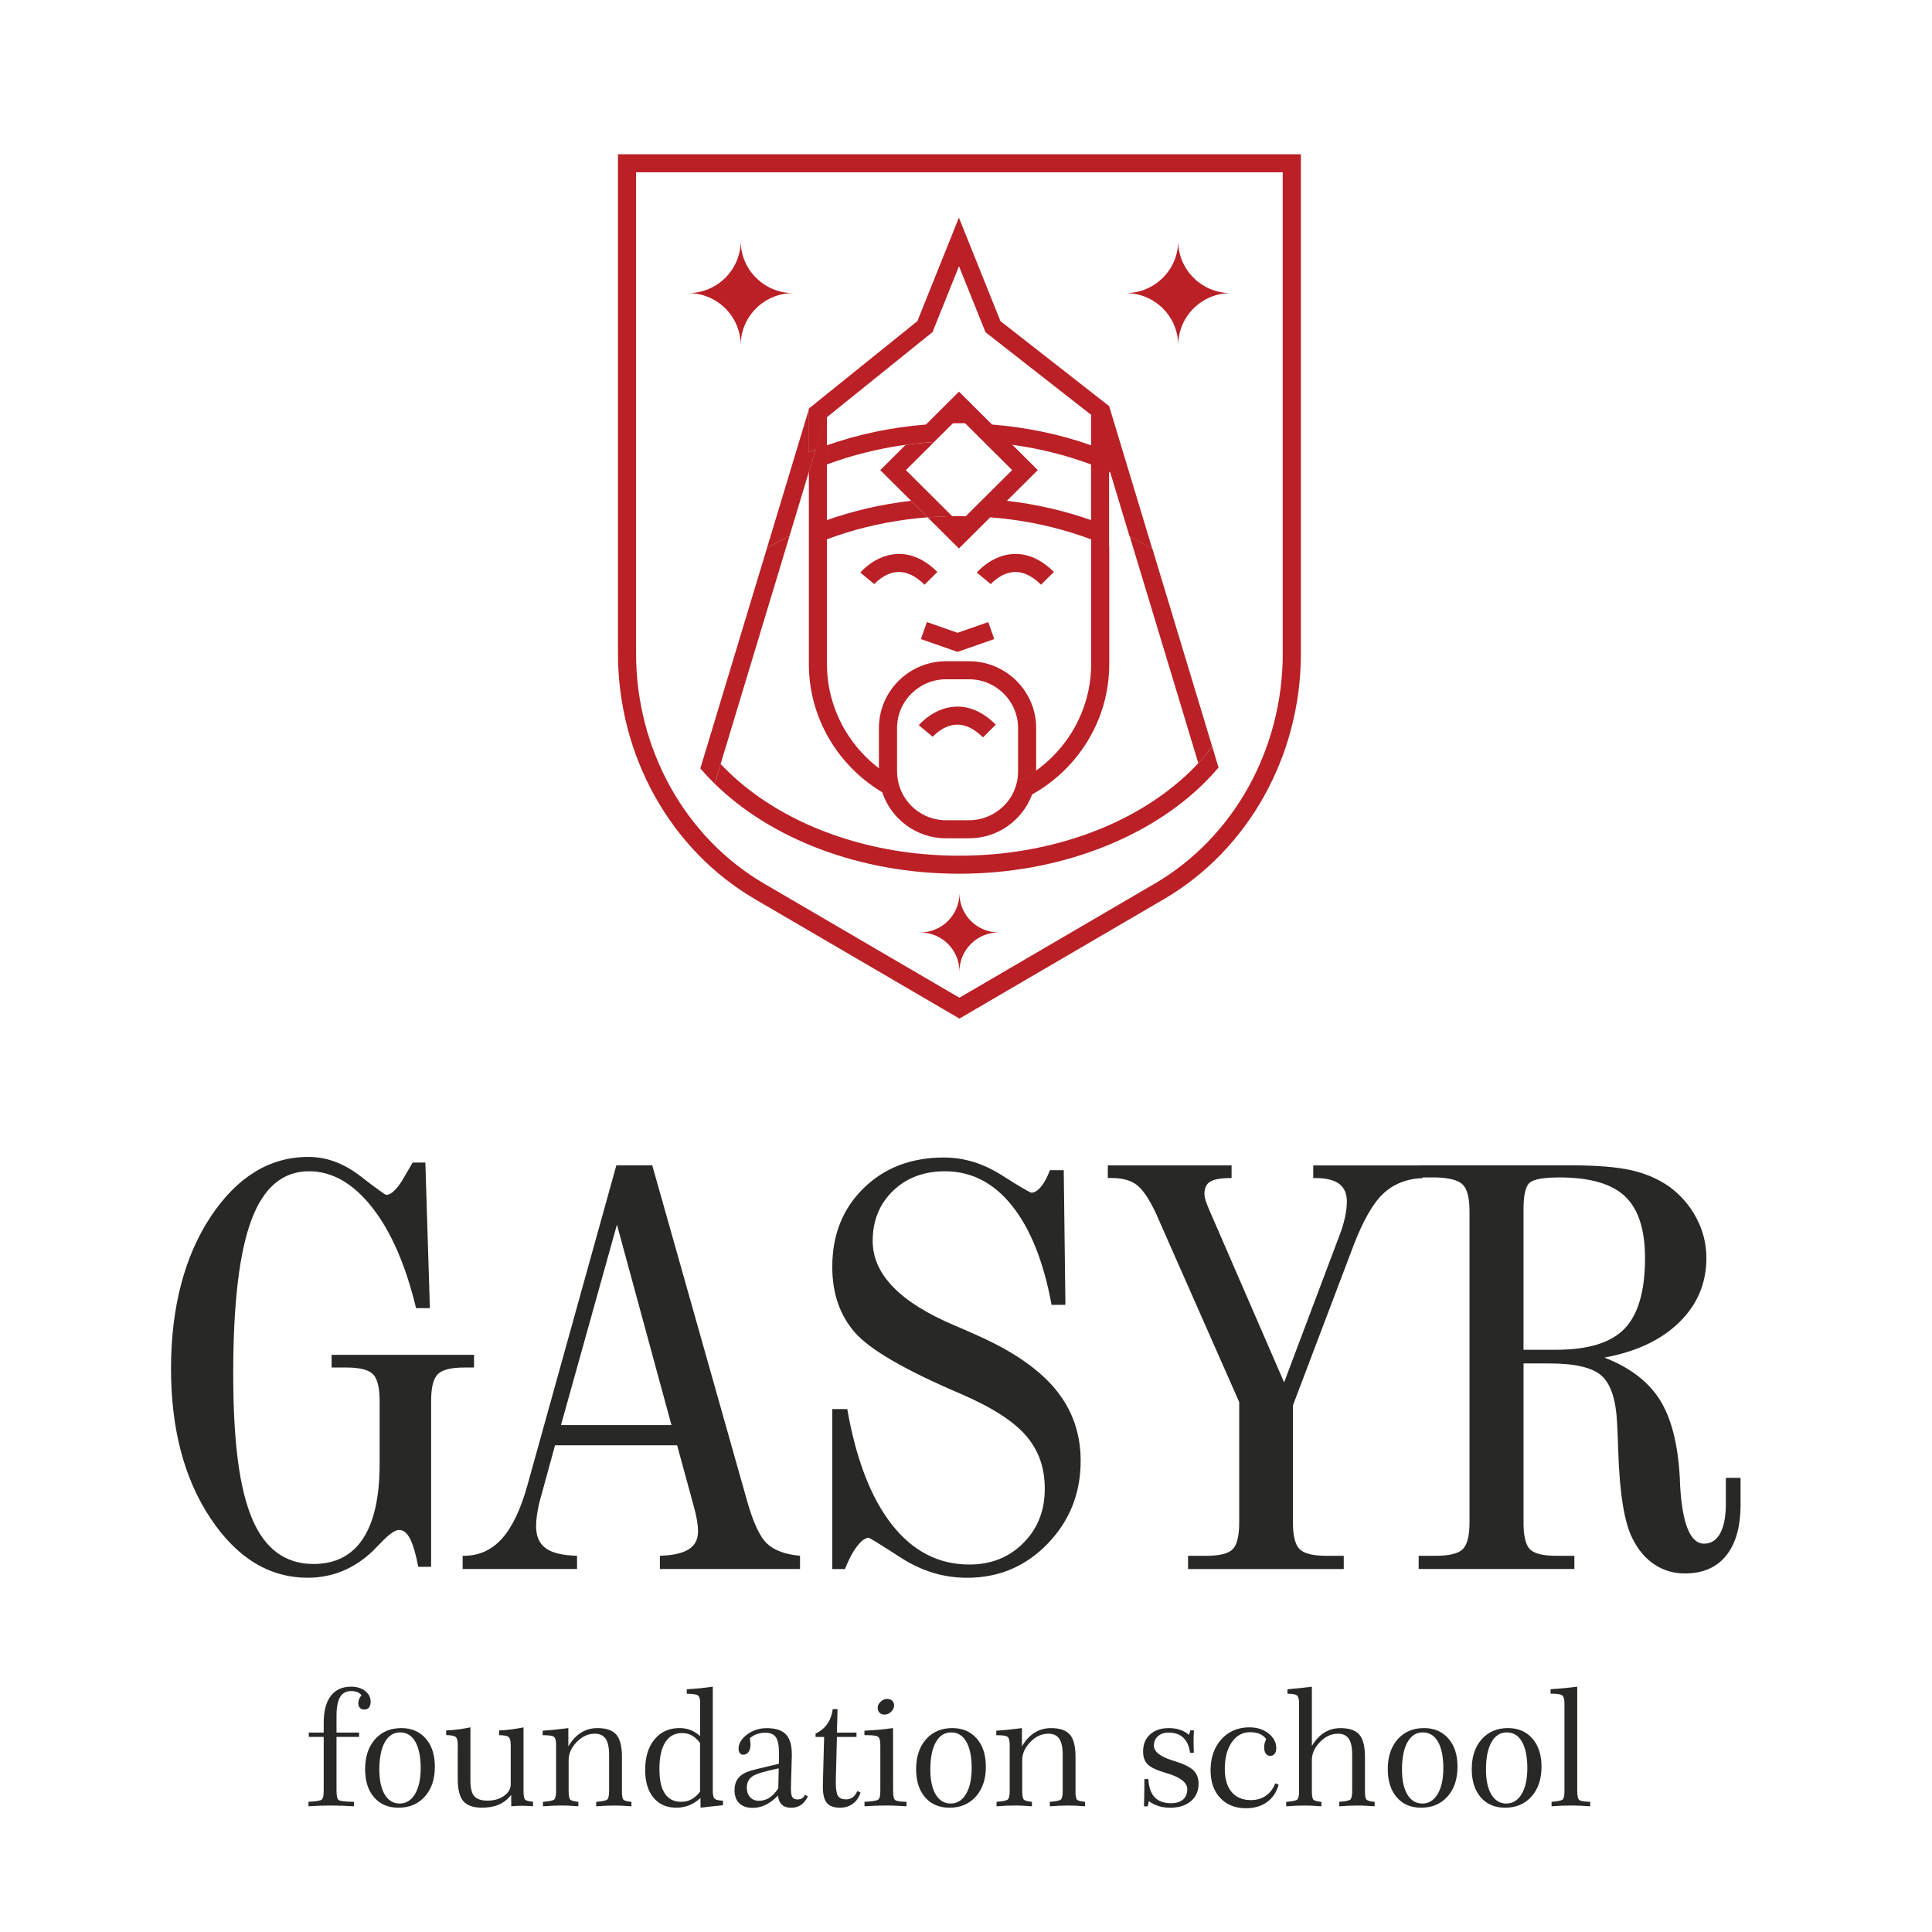 <svg width="190" height="190" viewBox="0 0 190 190" fill="none" xmlns="http://www.w3.org/2000/svg">
<path d="M41.135 154.082C40.893 152.829 40.626 151.91 40.329 151.333C40.033 150.751 39.671 150.461 39.246 150.461C38.855 150.461 38.275 150.867 37.496 151.676C37.126 152.065 36.846 152.349 36.662 152.533C35.752 153.399 34.763 154.053 33.688 154.497C32.613 154.94 31.474 155.16 30.268 155.16C26.489 155.16 23.302 153.216 20.708 149.326C18.114 145.436 16.818 140.526 16.818 134.59C16.818 128.655 18.12 123.564 20.722 119.649C23.324 115.735 26.525 113.775 30.323 113.775C32.102 113.775 33.798 114.397 35.409 115.642C37.02 116.886 37.882 117.508 37.995 117.508C38.215 117.508 38.463 117.382 38.733 117.134C39.002 116.886 39.274 116.54 39.552 116.097L40.581 114.328H41.831L42.277 128.649H40.916C39.896 124.409 38.457 121.105 36.595 118.739C34.732 116.37 32.662 115.186 30.383 115.186C27.807 115.186 25.922 116.782 24.729 119.969C23.533 123.157 22.936 128.187 22.936 135.062C22.936 141.937 23.561 146.457 24.812 149.397C26.063 152.337 28.067 153.807 30.83 153.807C32.981 153.807 34.602 152.978 35.695 151.321C36.789 149.663 37.334 147.201 37.334 143.94V137.775C37.334 136.465 37.118 135.591 36.682 135.148C36.247 134.704 35.364 134.485 34.029 134.485H32.613V133.24H46.619V134.485H45.703C44.368 134.485 43.485 134.704 43.05 135.148C42.614 135.591 42.398 136.465 42.398 137.775V154.086H41.145L41.135 154.082Z" fill="#282827"/>
<path d="M45.499 154.303V153.004H45.609C47.091 153.004 48.338 152.447 49.348 151.331C50.357 150.216 51.196 148.47 51.862 146.091L60.615 114.603H64.145L73.427 147.445C74.038 149.657 74.701 151.105 75.414 151.784C76.125 152.465 77.217 152.872 78.678 153V154.299H64.895V153C66.175 152.964 67.119 152.752 67.73 152.364C68.341 151.975 68.646 151.396 68.646 150.623C68.646 150.273 68.613 149.905 68.548 149.517C68.482 149.129 68.366 148.633 68.2 148.025L66.59 142.136H54.583L53.054 147.722C52.943 148.165 52.859 148.594 52.804 149.007C52.749 149.419 52.72 149.785 52.72 150.099C52.72 151.077 53.035 151.794 53.665 152.256C54.294 152.717 55.322 152.966 56.749 153.002V154.301H45.492H45.497L45.499 154.303ZM55.169 140.149H66.036L60.672 120.438L55.169 140.149Z" fill="#282827"/>
<path d="M81.849 154.304V138.574H83.323C84.193 143.533 85.657 147.319 87.713 149.936C89.77 152.553 92.308 153.862 95.329 153.862C97.46 153.862 99.23 153.159 100.636 151.748C102.044 150.339 102.748 148.565 102.748 146.426C102.748 144.287 102.13 142.616 100.9 141.187C99.669 139.759 97.531 138.389 94.496 137.081C89.048 134.759 85.577 132.752 84.087 131.056C82.597 129.361 81.849 127.205 81.849 124.588C81.849 121.437 82.877 118.856 84.933 116.848C86.99 114.839 89.62 113.834 92.826 113.834C94.79 113.834 96.681 114.41 98.496 115.562C100.311 116.715 101.292 117.291 101.441 117.291C101.738 117.291 102.048 117.098 102.373 116.709C102.698 116.321 102.991 115.778 103.25 115.079H104.612L104.777 128.322H103.416C102.637 124.102 101.345 120.859 99.538 118.59C97.731 116.323 95.532 115.188 92.938 115.188C90.843 115.188 89.136 115.835 87.809 117.124C86.483 118.413 85.822 120.054 85.822 122.045C85.822 125.308 88.498 128.069 93.854 130.339C94.89 130.782 95.689 131.13 96.243 131.388C99.669 132.919 102.2 134.678 103.831 136.668C105.462 138.659 106.276 140.991 106.276 143.663C106.276 146.851 105.196 149.566 103.038 151.805C100.879 154.043 98.234 155.164 95.103 155.164C92.805 155.164 90.64 154.509 88.613 153.199C86.583 151.89 85.524 151.235 85.43 151.235C85.097 151.235 84.717 151.512 84.289 152.065C83.862 152.618 83.466 153.364 83.094 154.304H81.843H81.849Z" fill="#282827"/>
<path d="M127.15 149.714C127.15 151.024 127.367 151.898 127.802 152.341C128.237 152.785 129.122 153.004 130.455 153.004H132.15V154.304H116.837V153.004H118.616C119.932 153.004 120.801 152.789 121.228 152.356C121.655 151.923 121.868 151.042 121.868 149.716V137.884L113.671 119.308C113.021 117.925 112.402 117.004 111.809 116.543C111.216 116.083 110.392 115.851 109.336 115.851H108.945V114.607H121.118V115.851C120.118 115.851 119.423 115.967 119.033 116.197C118.642 116.427 118.448 116.829 118.448 117.399C118.448 117.73 118.579 118.19 118.839 118.781C118.857 118.836 118.875 118.883 118.894 118.92L126.285 135.949L131.761 121.408C131.982 120.837 132.154 120.266 132.274 119.696C132.395 119.125 132.456 118.619 132.456 118.175C132.456 117.384 132.203 116.799 131.692 116.421C131.183 116.042 130.408 115.855 129.37 115.855H129.149V114.611H139.905V115.855C138.311 115.928 137.011 116.449 136.001 117.417C134.991 118.383 134.014 120.111 133.068 122.6L127.148 138.22V149.72L127.15 149.714Z" fill="#282827"/>
<path d="M149.827 149.714C149.827 151.042 150.036 151.92 150.453 152.354C150.87 152.787 151.736 153.002 153.051 153.002H154.829V154.301H139.517V153.002H141.211C142.546 153.002 143.429 152.783 143.864 152.339C144.3 151.896 144.517 151.022 144.517 149.712V119.137C144.517 117.828 144.3 116.953 143.864 116.51C143.429 116.067 142.544 115.829 141.211 115.792H139.517V114.603H154.414C157.008 114.603 159.013 114.763 160.432 115.087C161.848 115.41 163.095 115.949 164.17 116.705C165.301 117.535 166.19 118.566 166.84 119.8C167.49 121.034 167.813 122.344 167.813 123.724C167.813 126.195 166.924 128.299 165.143 130.04C163.365 131.78 160.908 132.937 157.779 133.509C160.26 134.468 162.071 135.841 163.212 137.628C164.352 139.417 165.015 141.986 165.199 145.341C165.199 145.505 165.209 145.755 165.227 146.087C165.448 149.901 166.237 151.809 167.588 151.809C168.273 151.809 168.802 151.469 169.172 150.786C169.542 150.105 169.728 149.129 169.728 147.856V145.339H171.173V147.966C171.173 150.139 170.701 151.813 169.757 152.984C168.813 154.153 167.459 154.739 165.699 154.739C164.587 154.739 163.588 154.444 162.699 153.854C161.81 153.264 161.088 152.406 160.532 151.282C159.737 149.714 159.273 146.831 159.142 142.63C159.105 141.469 159.068 140.574 159.032 139.948C158.921 137.663 158.414 136.115 157.517 135.304C156.618 134.493 154.909 134.086 152.388 134.086H149.831V149.706L149.823 149.71L149.827 149.714ZM149.827 132.74H153.051C156.201 132.74 158.443 132.045 159.776 130.654C161.108 129.263 161.777 126.955 161.777 123.728C161.777 120.926 161.125 118.905 159.819 117.661C158.512 116.416 156.36 115.794 153.357 115.794C151.802 115.794 150.825 115.969 150.424 116.321C150.025 116.673 149.827 117.539 149.827 118.919V132.742V132.74Z" fill="#282827"/>
<path d="M33.095 176.131C33.095 176.632 33.169 176.93 33.32 177.032C33.471 177.134 33.968 177.189 34.81 177.197L34.802 177.638C34.367 177.612 33.962 177.593 33.586 177.579C33.21 177.565 32.854 177.561 32.517 177.561C32.179 177.561 31.836 177.567 31.48 177.579C31.125 177.591 30.744 177.612 30.342 177.638L30.334 177.197C31.059 177.16 31.491 177.091 31.627 176.987C31.764 176.886 31.834 176.599 31.834 176.129V170.812H30.366V170.387H31.834V169.436C31.834 168.281 32.065 167.4 32.529 166.788C32.993 166.176 33.661 165.873 34.538 165.873C35.092 165.873 35.55 166.015 35.91 166.298C36.272 166.581 36.45 166.937 36.45 167.366C36.45 167.604 36.394 167.787 36.286 167.923C36.178 168.057 36.024 168.124 35.828 168.124C35.646 168.124 35.503 168.069 35.397 167.957C35.29 167.848 35.237 167.695 35.237 167.506C35.237 167.362 35.264 167.225 35.315 167.095C35.366 166.965 35.446 166.841 35.556 166.717C35.442 166.579 35.305 166.475 35.139 166.408C34.978 166.341 34.786 166.306 34.569 166.306C34.052 166.306 33.676 166.501 33.443 166.894C33.21 167.284 33.093 167.921 33.093 168.803V170.387H35.315V170.812H33.093V176.133L33.095 176.131Z" fill="#282827"/>
<path d="M35.906 173.996C35.906 172.766 36.231 171.782 36.881 171.048C37.531 170.314 38.395 169.946 39.471 169.946C40.47 169.946 41.269 170.288 41.868 170.973C42.465 171.658 42.766 172.579 42.766 173.74C42.766 174.966 42.437 175.944 41.782 176.678C41.128 177.41 40.262 177.776 39.184 177.776C38.181 177.776 37.382 177.437 36.791 176.756C36.2 176.076 35.906 175.155 35.906 173.996ZM39.352 170.371C38.706 170.371 38.203 170.692 37.843 171.335C37.484 171.977 37.306 172.874 37.306 174.027C37.306 175.078 37.484 175.897 37.837 176.485C38.193 177.073 38.682 177.366 39.307 177.366C39.933 177.366 40.446 177.054 40.816 176.43C41.186 175.808 41.372 174.954 41.372 173.872C41.372 172.791 41.196 171.898 40.844 171.288C40.493 170.676 39.996 170.373 39.356 170.373L39.352 170.371Z" fill="#282827"/>
<path d="M45.02 171.609C45.02 171.196 44.951 170.934 44.814 170.82C44.677 170.706 44.366 170.645 43.878 170.633V170.178C44.27 170.163 44.667 170.129 45.063 170.076C45.46 170.025 45.858 169.958 46.263 169.875V175.147C46.263 175.857 46.392 176.359 46.647 176.648C46.903 176.937 47.338 177.081 47.95 177.081C48.561 177.081 49.082 176.937 49.515 176.648C49.949 176.359 50.186 175.999 50.225 175.566V171.609C50.225 171.196 50.155 170.934 50.018 170.82C49.881 170.706 49.571 170.647 49.082 170.641V170.178C49.474 170.163 49.873 170.129 50.276 170.076C50.676 170.025 51.079 169.958 51.484 169.875V176.111C51.484 176.601 51.539 176.894 51.651 176.991C51.762 177.091 52.019 177.156 52.424 177.193L52.416 177.634C52.228 177.62 52.046 177.608 51.864 177.599C51.682 177.591 51.502 177.587 51.32 177.587C51.138 177.587 50.962 177.591 50.791 177.599C50.619 177.608 50.449 177.618 50.278 177.634L50.27 176.514C49.943 176.941 49.546 177.258 49.076 177.465C48.606 177.671 48.05 177.774 47.41 177.774C46.551 177.774 45.936 177.561 45.568 177.136C45.2 176.711 45.016 175.979 45.016 174.944V171.605L45.02 171.609Z" fill="#282827"/>
<path d="M61.158 176.131C61.158 176.615 61.214 176.906 61.324 177.002C61.434 177.097 61.692 177.162 62.097 177.199V177.64C61.786 177.614 61.492 177.595 61.212 177.581C60.931 177.567 60.66 177.563 60.396 177.563C60.132 177.563 59.858 177.569 59.576 177.581C59.294 177.595 58.979 177.614 58.634 177.64V177.199C59.221 177.156 59.576 177.085 59.707 176.983C59.838 176.882 59.901 176.595 59.901 176.133V172.593C59.901 171.861 59.789 171.331 59.564 170.997C59.339 170.664 58.979 170.497 58.487 170.497C57.835 170.497 57.244 170.769 56.715 171.316C56.185 171.863 55.922 172.455 55.922 173.094V176.129C55.922 176.603 55.979 176.892 56.091 176.991C56.204 177.091 56.467 177.16 56.876 177.197V177.638C56.565 177.612 56.269 177.593 55.987 177.579C55.705 177.565 55.429 177.561 55.161 177.561C54.893 177.561 54.628 177.567 54.341 177.579C54.053 177.593 53.74 177.612 53.399 177.638V177.197C53.994 177.154 54.36 177.083 54.491 176.977C54.621 176.872 54.689 176.589 54.689 176.129V171.607C54.689 171.18 54.617 170.912 54.472 170.804C54.327 170.696 53.959 170.643 53.368 170.643V170.202C53.787 170.176 54.206 170.141 54.623 170.098C55.041 170.056 55.464 170.005 55.893 169.948V171.747C56.24 171.15 56.655 170.7 57.136 170.399C57.616 170.098 58.16 169.948 58.761 169.948C59.625 169.948 60.243 170.164 60.611 170.591C60.979 171.018 61.163 171.748 61.163 172.778V176.131H61.158Z" fill="#282827"/>
<path d="M68.859 167.536C68.859 167.116 68.787 166.847 68.644 166.737C68.501 166.628 68.133 166.571 67.536 166.571L67.544 166.129C67.986 166.103 68.415 166.07 68.838 166.028C69.259 165.985 69.682 165.934 70.099 165.873V176.115C70.099 176.528 70.161 176.788 70.283 176.896C70.406 177.004 70.678 177.069 71.103 177.089V177.53C70.596 177.581 70.173 177.628 69.838 177.664C69.502 177.701 69.188 177.74 68.897 177.776L68.889 176.817C68.554 177.136 68.184 177.376 67.785 177.534C67.387 177.693 66.96 177.774 66.502 177.774C65.553 177.774 64.809 177.443 64.263 176.784C63.718 176.125 63.448 175.216 63.448 174.055C63.448 172.799 63.754 171.798 64.368 171.056C64.983 170.314 65.803 169.944 66.835 169.944C67.213 169.944 67.567 170.007 67.896 170.133C68.225 170.259 68.546 170.46 68.856 170.731V167.53L68.859 167.536ZM68.844 176.2V171.416C68.603 171.085 68.337 170.841 68.047 170.678C67.755 170.517 67.436 170.434 67.086 170.434C66.365 170.434 65.811 170.735 65.427 171.339C65.042 171.943 64.85 172.813 64.85 173.952C64.85 175.09 65.028 175.845 65.386 176.385C65.741 176.926 66.277 177.197 66.994 177.197C67.368 177.197 67.704 177.115 68.004 176.953C68.305 176.79 68.585 176.538 68.844 176.198V176.2Z" fill="#282827"/>
<path d="M76.512 176.579C76.103 176.995 75.696 177.303 75.291 177.498C74.886 177.693 74.463 177.793 74.018 177.793C73.458 177.793 73.02 177.642 72.707 177.341C72.395 177.04 72.237 176.615 72.237 176.068C72.237 175.568 72.364 175.163 72.618 174.854C72.871 174.545 73.272 174.305 73.822 174.137C74.081 174.059 74.68 173.911 75.624 173.689C76.039 173.59 76.362 173.514 76.595 173.457L76.61 172.685V172.431C76.61 171.672 76.507 171.148 76.305 170.851C76.103 170.554 75.759 170.405 75.273 170.405C74.968 170.405 74.69 170.448 74.443 170.534C74.196 170.619 73.963 170.751 73.744 170.932C73.75 170.975 73.758 171.034 73.766 171.111C73.793 171.355 73.805 171.522 73.805 171.615C73.805 171.898 73.738 172.128 73.607 172.303C73.476 172.477 73.302 172.565 73.09 172.565C72.951 172.565 72.838 172.512 72.757 172.406C72.675 172.301 72.632 172.158 72.632 171.977C72.632 171.467 72.91 171.003 73.468 170.582C74.026 170.163 74.668 169.952 75.398 169.952C76.262 169.952 76.89 170.155 77.282 170.56C77.675 170.965 77.869 171.619 77.869 172.528V172.721L77.797 175.241C77.797 175.322 77.797 175.436 77.789 175.58C77.783 175.725 77.781 175.826 77.781 175.889C77.781 176.316 77.83 176.603 77.928 176.747C78.028 176.892 78.2 176.963 78.449 176.963C78.615 176.963 78.756 176.924 78.877 176.851C78.995 176.778 79.099 176.662 79.187 176.507L79.451 176.662C79.269 177.038 79.042 177.319 78.772 177.506C78.502 177.693 78.175 177.784 77.797 177.784C77.419 177.784 77.119 177.683 76.896 177.475C76.673 177.27 76.544 176.971 76.507 176.587V176.581L76.512 176.579ZM76.583 173.905C75.201 174.187 74.331 174.456 73.977 174.704C73.621 174.954 73.443 175.322 73.443 175.812C73.443 176.203 73.552 176.516 73.77 176.747C73.987 176.979 74.277 177.095 74.641 177.095C75.005 177.095 75.355 176.996 75.663 176.796C75.97 176.599 76.262 176.292 76.538 175.881L76.583 173.903V173.905Z" fill="#282827"/>
<path d="M82.307 170.814L82.198 175.011V175.359C82.198 175.981 82.272 176.406 82.419 176.625C82.566 176.847 82.828 176.957 83.2 176.957C83.453 176.957 83.672 176.89 83.852 176.76C84.034 176.63 84.185 176.424 84.31 176.146L84.629 176.276C84.484 176.75 84.234 177.12 83.879 177.382C83.523 177.644 83.096 177.776 82.593 177.776C82.002 177.776 81.575 177.618 81.315 177.305C81.054 176.991 80.923 176.467 80.923 175.737V175.521L81.047 170.816H80.207V170.485C80.694 170.259 81.078 169.942 81.36 169.537C81.642 169.133 81.82 168.647 81.894 168.081H82.368L82.305 170.393H84.23V170.818H82.305H82.309L82.307 170.814Z" fill="#282827"/>
<path d="M87.832 176.131C87.832 176.632 87.903 176.93 88.046 177.032C88.189 177.134 88.555 177.189 89.146 177.197V177.638C88.778 177.612 88.427 177.593 88.091 177.579C87.756 177.565 87.429 177.561 87.112 177.561C86.795 177.561 86.466 177.567 86.121 177.579C85.778 177.593 85.412 177.612 85.021 177.638L85.013 177.197C85.769 177.16 86.217 177.091 86.36 176.987C86.503 176.886 86.575 176.599 86.575 176.129V171.607C86.575 171.186 86.503 170.918 86.36 170.808C86.217 170.698 85.863 170.641 85.299 170.641H85.011V170.2C85.491 170.18 85.968 170.149 86.434 170.107C86.9 170.064 87.364 170.011 87.824 169.944L87.832 176.127V176.131ZM87.926 167.746C87.926 167.957 87.828 168.157 87.633 168.34C87.439 168.527 87.223 168.616 86.984 168.616C86.775 168.616 86.614 168.555 86.495 168.433C86.376 168.311 86.315 168.146 86.315 167.935C86.315 167.724 86.413 167.534 86.607 167.351C86.802 167.168 87.008 167.079 87.227 167.079C87.445 167.079 87.621 167.138 87.744 167.254C87.867 167.37 87.928 167.532 87.928 167.744L87.926 167.746Z" fill="#282827"/>
<path d="M90.093 173.996C90.093 172.766 90.418 171.782 91.068 171.048C91.718 170.314 92.582 169.946 93.657 169.946C94.657 169.946 95.456 170.288 96.055 170.973C96.652 171.658 96.953 172.579 96.953 173.74C96.953 174.966 96.623 175.944 95.969 176.678C95.315 177.41 94.448 177.776 93.371 177.776C92.368 177.776 91.568 177.437 90.98 176.756C90.389 176.076 90.095 175.155 90.095 173.996H90.093ZM93.539 170.371C92.893 170.371 92.39 170.692 92.03 171.335C91.671 171.977 91.493 172.874 91.493 174.027C91.493 175.078 91.671 175.897 92.024 176.485C92.38 177.073 92.868 177.366 93.494 177.366C94.119 177.366 94.632 177.054 95.002 176.43C95.372 175.808 95.558 174.954 95.558 173.872C95.558 172.791 95.383 171.898 95.031 171.288C94.68 170.676 94.183 170.373 93.543 170.373L93.539 170.371Z" fill="#282827"/>
<path d="M105.765 176.131C105.765 176.615 105.82 176.906 105.932 177.002C106.043 177.097 106.3 177.162 106.705 177.199V177.64C106.394 177.614 106.1 177.595 105.82 177.581C105.54 177.567 105.268 177.563 105.004 177.563C104.741 177.563 104.467 177.569 104.185 177.581C103.902 177.595 103.588 177.614 103.242 177.64V177.199C103.829 177.156 104.185 177.085 104.315 176.983C104.446 176.882 104.51 176.595 104.51 176.133V172.593C104.51 171.861 104.397 171.331 104.172 170.997C103.947 170.664 103.588 170.497 103.095 170.497C102.443 170.497 101.852 170.769 101.323 171.316C100.793 171.863 100.53 172.455 100.53 173.094V176.129C100.53 176.603 100.587 176.892 100.699 176.991C100.814 177.093 101.075 177.16 101.484 177.197V177.638C101.174 177.612 100.877 177.593 100.595 177.579C100.313 177.565 100.037 177.561 99.769 177.561C99.501 177.561 99.236 177.567 98.95 177.579C98.661 177.593 98.349 177.612 98.007 177.638V177.197C98.602 177.154 98.968 177.083 99.099 176.977C99.23 176.872 99.297 176.589 99.297 176.129V171.607C99.297 171.18 99.226 170.912 99.08 170.804C98.935 170.696 98.567 170.643 97.977 170.643V170.202C98.396 170.176 98.815 170.141 99.232 170.098C99.649 170.056 100.072 170.005 100.501 169.948V171.747C100.849 171.15 101.264 170.7 101.744 170.399C102.224 170.098 102.768 169.948 103.369 169.948C104.234 169.948 104.851 170.164 105.219 170.591C105.587 171.018 105.771 171.748 105.771 172.778V176.131H105.765Z" fill="#282827"/>
<path d="M112.502 177.638C112.512 177.307 112.52 176.975 112.528 176.638C112.537 176.3 112.541 175.963 112.541 175.629V174.964H112.935C112.978 175.757 113.181 176.353 113.551 176.745C113.918 177.14 114.452 177.335 115.151 177.335C115.664 177.335 116.061 177.215 116.341 176.975C116.621 176.735 116.76 176.398 116.76 175.959C116.76 175.314 116.11 174.795 114.808 174.405L114.66 174.36C113.745 174.088 113.142 173.801 112.851 173.502C112.561 173.203 112.416 172.782 112.416 172.244C112.416 171.542 112.645 170.985 113.103 170.57C113.561 170.155 114.176 169.948 114.949 169.948C115.347 169.948 115.713 170.003 116.044 170.115C116.378 170.225 116.674 170.391 116.938 170.615L117.062 170.168L117.412 170.176C117.398 170.491 117.387 170.723 117.385 170.871C117.383 171.02 117.381 171.162 117.381 171.296C117.381 171.43 117.381 171.573 117.389 171.729C117.395 171.884 117.4 172.097 117.404 172.372H117.032C116.948 171.723 116.729 171.231 116.375 170.896C116.022 170.56 115.537 170.391 114.926 170.391C114.491 170.391 114.141 170.509 113.878 170.743C113.614 170.977 113.481 171.288 113.481 171.674C113.481 172.272 114.111 172.764 115.37 173.15L115.517 173.195C116.418 173.474 117.036 173.779 117.371 174.106C117.704 174.438 117.872 174.873 117.872 175.42C117.872 176.135 117.62 176.707 117.113 177.136C116.606 177.563 115.928 177.778 115.075 177.778C114.671 177.778 114.297 177.725 113.953 177.62C113.61 177.514 113.283 177.349 112.978 177.13L112.876 177.64H112.504V177.636L112.502 177.638Z" fill="#282827"/>
<path d="M125.75 175.519C125.535 176.255 125.153 176.827 124.597 177.227C124.041 177.63 123.356 177.829 122.543 177.829C121.484 177.829 120.637 177.494 120.004 176.821C119.37 176.148 119.053 175.243 119.053 174.102C119.053 172.852 119.409 171.833 120.116 171.048C120.825 170.265 121.741 169.873 122.863 169.873C123.616 169.873 124.243 170.072 124.75 170.47C125.257 170.869 125.511 171.357 125.511 171.934C125.511 172.16 125.457 172.341 125.351 172.475C125.245 172.61 125.102 172.677 124.92 172.677C124.738 172.677 124.587 172.603 124.48 172.453C124.374 172.303 124.321 172.093 124.321 171.819C124.321 171.688 124.337 171.56 124.372 171.432C124.407 171.302 124.456 171.17 124.523 171.03C124.364 170.804 124.149 170.633 123.881 170.519C123.614 170.405 123.297 170.351 122.929 170.351C122.193 170.351 121.596 170.682 121.138 171.341C120.68 172 120.451 172.874 120.451 173.962C120.451 174.94 120.674 175.698 121.12 176.229C121.565 176.762 122.197 177.028 123.015 177.028C123.579 177.028 124.069 176.886 124.482 176.603C124.895 176.32 125.208 175.912 125.414 175.381L125.748 175.511V175.517L125.75 175.519Z" fill="#282827"/>
<path d="M134.233 176.131C134.233 176.605 134.288 176.894 134.4 176.993C134.511 177.095 134.774 177.162 135.189 177.199L135.181 177.64C134.877 177.614 134.582 177.595 134.3 177.581C134.018 177.567 133.742 177.563 133.474 177.563C133.207 177.563 132.941 177.569 132.651 177.581C132.36 177.593 132.048 177.614 131.71 177.64L131.702 177.199C132.293 177.156 132.653 177.085 132.783 176.983C132.914 176.882 132.978 176.595 132.978 176.133V172.593C132.978 171.857 132.867 171.322 132.644 170.993C132.422 170.662 132.066 170.499 131.579 170.499C130.927 170.499 130.337 170.771 129.807 171.318C129.278 171.865 129.014 172.457 129.014 173.096V176.131C129.014 176.615 129.069 176.906 129.18 177.002C129.29 177.097 129.548 177.162 129.952 177.199V177.64C129.642 177.614 129.347 177.595 129.067 177.581C128.787 177.567 128.515 177.563 128.252 177.563C127.988 177.563 127.714 177.569 127.432 177.581C127.15 177.595 126.835 177.614 126.49 177.64V177.199C127.076 177.156 127.432 177.085 127.563 176.983C127.694 176.882 127.757 176.595 127.757 176.133V167.532C127.757 167.118 127.687 166.855 127.551 166.739C127.414 166.623 127.103 166.564 126.614 166.564V166.131C127.07 166.089 127.495 166.05 127.888 166.007C128.28 165.965 128.656 165.922 129.014 165.877V171.705C129.366 171.117 129.777 170.678 130.245 170.387C130.715 170.096 131.242 169.95 131.833 169.95C132.698 169.95 133.315 170.166 133.683 170.593C134.051 171.02 134.235 171.749 134.235 172.78V176.133H134.231L134.233 176.131Z" fill="#282827"/>
<path d="M136.477 173.996C136.477 172.766 136.802 171.782 137.452 171.048C138.102 170.314 138.967 169.946 140.042 169.946C141.042 169.946 141.841 170.288 142.44 170.973C143.037 171.658 143.337 172.579 143.337 173.74C143.337 174.966 143.008 175.944 142.354 176.678C141.7 177.41 140.833 177.776 139.756 177.776C138.752 177.776 137.953 177.437 137.364 176.756C136.775 176.074 136.479 175.155 136.479 173.996H136.477ZM139.923 170.371C139.277 170.371 138.775 170.692 138.415 171.335C138.055 171.977 137.877 172.874 137.877 174.027C137.877 175.078 138.055 175.897 138.409 176.485C138.762 177.073 139.253 177.366 139.878 177.366C140.504 177.366 141.017 177.054 141.387 176.43C141.757 175.808 141.943 174.954 141.943 173.872C141.943 172.791 141.767 171.898 141.416 171.288C141.064 170.676 140.567 170.373 139.927 170.373L139.923 170.371Z" fill="#282827"/>
<path d="M144.737 173.996C144.737 172.766 145.062 171.782 145.712 171.048C146.362 170.314 147.227 169.946 148.302 169.946C149.302 169.946 150.101 170.288 150.7 170.973C151.297 171.658 151.597 172.579 151.597 173.74C151.597 174.966 151.268 175.944 150.614 176.678C149.96 177.41 149.093 177.776 148.016 177.776C147.012 177.776 146.213 177.437 145.624 176.756C145.036 176.074 144.739 175.155 144.739 173.996H144.737ZM148.184 170.371C147.538 170.371 147.035 170.692 146.675 171.335C146.315 171.977 146.137 172.874 146.137 174.027C146.137 175.078 146.315 175.897 146.669 176.485C147.023 177.073 147.513 177.366 148.139 177.366C148.764 177.366 149.277 177.054 149.647 176.43C150.017 175.808 150.203 174.954 150.203 173.872C150.203 172.791 150.027 171.898 149.676 171.288C149.324 170.676 148.827 170.373 148.188 170.373L148.184 170.371Z" fill="#282827"/>
<path d="M155.111 176.129C155.111 176.629 155.183 176.928 155.322 177.026C155.461 177.126 155.816 177.183 156.387 177.197V177.638C156.019 177.612 155.679 177.593 155.364 177.579C155.052 177.565 154.749 177.561 154.459 177.561C154.169 177.561 153.876 177.567 153.57 177.579C153.261 177.593 152.934 177.612 152.587 177.638V177.197C153.173 177.154 153.529 177.083 153.66 176.981C153.791 176.88 153.854 176.593 153.854 176.131V167.53C153.854 167.124 153.782 166.859 153.643 166.741C153.504 166.621 153.181 166.562 152.679 166.562H152.484L152.493 166.121C152.938 166.095 153.378 166.062 153.813 166.02C154.248 165.977 154.68 165.93 155.111 165.873V176.127V176.129Z" fill="#282827"/>
<path d="M79.547 40.189V40.262L79.576 40.166L79.547 40.189Z" fill="#BA2025"/>
<path d="M91.92 49.052L89.087 46.234L91.859 43.477C90.918 43.536 89.984 43.627 89.062 43.751L86.567 46.234L89.604 49.255L91.233 50.876C92.028 50.813 92.83 50.776 93.637 50.762L91.92 49.054V49.052Z" fill="#BA2025"/>
<path d="M92.184 56.248C90.941 55.012 89.604 54.418 88.212 54.481C86.076 54.581 84.669 56.238 84.61 56.309L85.978 57.446C85.988 57.434 86.963 56.309 88.306 56.252C89.171 56.216 90.052 56.639 90.922 57.503L92.182 56.25L92.184 56.248Z" fill="#BA2025"/>
<path d="M90.358 71.321L91.726 72.458C91.736 72.446 92.711 71.319 94.054 71.264C94.919 71.228 95.802 71.651 96.67 72.515L97.93 71.262C96.687 70.026 95.35 69.432 93.958 69.495C91.822 69.595 90.415 71.252 90.356 71.321H90.358Z" fill="#BA2025"/>
<path d="M102.382 57.501L103.641 56.248C102.398 55.012 101.061 54.418 99.669 54.481C97.533 54.581 96.127 56.238 96.067 56.309L97.435 57.446C97.445 57.434 98.42 56.309 99.763 56.252C100.63 56.216 101.511 56.639 102.38 57.503L102.382 57.501Z" fill="#BA2025"/>
<path d="M97.778 62.848L97.188 61.177L94.172 62.232L91.157 61.177L90.565 62.848L94.172 64.109L97.778 62.848Z" fill="#BA2025"/>
<path d="M79.549 46.411L80.213 44.215C79.991 44.3 79.768 44.392 79.547 44.483V40.264L78.073 45.136L77.364 47.484C78.069 47.1 78.797 46.742 79.547 46.409C78.797 46.742 78.067 47.104 77.364 47.487L75.422 53.91C76.138 53.483 76.882 53.08 77.646 52.702L79.545 46.417V46.411H79.549Z" fill="#BA2025"/>
<path d="M80.213 44.214L80.216 44.211L80.213 44.214Z" fill="#BA2025"/>
<path d="M79.549 44.481C79.768 44.39 79.991 44.3 80.213 44.213L81.284 40.669H81.287L80.216 44.213C80.216 44.213 80.213 44.213 80.211 44.213L79.547 46.411V51.84V53.77V65.305C79.547 70.648 82.454 75.347 86.769 77.917C86.769 77.917 86.769 77.919 86.769 77.921C87.635 80.542 90.121 82.442 93.042 82.442H95.299C98.14 82.442 100.571 80.646 101.499 78.133C101.758 77.427 101.901 76.669 101.901 75.874C101.901 76.667 101.76 77.427 101.499 78.131C106.016 75.612 109.088 70.797 109.088 65.305V53.767C108.508 53.509 107.915 53.265 107.308 53.04V65.305C107.308 67.041 106.964 68.727 106.284 70.317C105.628 71.856 104.687 73.237 103.492 74.428C102.995 74.922 102.465 75.372 101.903 75.776C101.306 76.207 100.673 76.588 100.008 76.913C99.796 77.867 99.299 78.715 98.606 79.361C98.606 79.361 98.602 79.361 98.6 79.361C97.737 80.17 96.576 80.666 95.299 80.666H93.042C91.695 80.666 90.475 80.113 89.6 79.223C88.944 78.556 88.482 77.7 88.304 76.744C88.304 76.744 88.304 76.744 88.302 76.744C88.249 76.46 88.22 76.169 88.22 75.87V71.6C88.22 68.954 90.383 66.803 93.042 66.803H95.299C97.958 66.803 100.121 68.954 100.121 71.6V75.87C100.121 76.228 100.08 76.573 100.006 76.909C100.671 76.584 101.304 76.205 101.901 75.772V71.598C101.901 67.976 98.939 65.028 95.297 65.028H93.04C89.4 65.028 86.436 67.974 86.436 71.598V75.555C85.982 75.207 85.549 74.833 85.142 74.424C83.944 73.233 83.006 71.852 82.35 70.313C81.671 68.721 81.325 67.035 81.325 65.3V53.035C81.325 53.035 81.325 53.035 81.323 53.035C81.918 52.812 82.527 52.602 83.149 52.411C85.734 51.604 88.445 51.092 91.229 50.872L89.598 49.249C86.679 49.589 83.897 50.238 81.321 51.149V41.029L91.348 32.95L91.709 32.659L91.881 32.23L94.311 26.179L96.742 32.23L96.92 32.674L97.296 32.968L107.304 40.795V43.792C104.299 42.73 101.02 42.027 97.566 41.752L97.562 41.748C97.562 41.748 97.562 41.748 97.56 41.748L94.311 38.517L91.061 41.751C87.607 42.025 84.326 42.73 81.323 43.792V45.677C81.918 45.453 82.527 45.244 83.149 45.053C85.058 44.461 87.035 44.024 89.058 43.747C89.98 43.621 90.912 43.53 91.853 43.473L93.707 41.629L94.311 41.025L93.707 41.626C93.909 41.622 94.109 41.62 94.311 41.62C94.514 41.62 94.714 41.62 94.915 41.626L96.766 43.469C97.707 43.53 98.639 43.621 99.561 43.745H99.563C101.586 44.022 103.563 44.457 105.472 45.055C106.094 45.248 106.701 45.457 107.298 45.679C107.905 45.905 108.498 46.147 109.076 46.403C108.495 46.147 107.903 45.905 107.298 45.679V51.149C104.72 50.24 101.94 49.589 99.021 49.251L102.059 46.23L99.563 43.747C98.641 43.621 97.707 43.53 96.766 43.473L99.538 46.23L96.703 49.05L94.984 50.76L94.305 51.435L94.984 50.758C94.759 50.754 94.532 50.752 94.305 50.752C94.079 50.752 93.852 50.752 93.625 50.758C92.817 50.772 92.016 50.813 91.221 50.874L94.303 53.94L97.386 50.874C100.174 51.092 102.88 51.606 105.466 52.413C106.088 52.606 106.695 52.816 107.292 53.038C107.899 53.265 108.491 53.509 109.072 53.766V51.838V46.411C109.109 46.427 109.148 46.445 109.184 46.462L109.072 46.09V46.084V44.483V46.081L109.186 46.46L111.089 52.757C111.858 53.141 112.604 53.548 113.32 53.979L111.376 47.547L110.664 45.191C110.664 45.191 110.664 45.191 110.662 45.191L109.082 39.961H109.074V39.937L98.387 31.58L94.303 21.407L90.219 31.58L79.574 40.156H79.57L79.559 40.162L79.531 40.26V44.479L79.549 44.481ZM86.769 77.913C86.56 77.281 86.448 76.608 86.444 75.906C86.448 76.606 86.562 77.281 86.769 77.913ZM109.09 44.481C108.906 44.408 108.724 44.331 108.538 44.26C108.724 44.331 108.906 44.406 109.09 44.481Z" fill="#BA2025"/>
<path d="M79.584 40.156L79.58 40.154L79.576 40.166L79.578 40.164L79.584 40.156Z" fill="#BA2025"/>
<path d="M70.866 75.13C70.786 75.044 70.71 74.955 70.633 74.867C70.713 74.955 70.786 75.044 70.868 75.132L76.927 55.087L77.648 52.702C76.882 53.08 76.138 53.483 75.424 53.91L74.631 56.535C74.631 56.535 74.631 56.535 74.629 56.535L69.498 73.509C69.619 73.668 69.748 73.822 69.872 73.977C69.746 73.82 69.617 73.668 69.496 73.509L68.875 75.567C69.316 76.083 69.787 76.586 70.279 77.072L70.866 75.13Z" fill="#BA2025"/>
<path d="M117.845 75.052C118.336 74.52 118.79 73.975 119.211 73.416L114.137 56.628L113.338 53.985C112.622 53.552 111.878 53.143 111.108 52.763L111.831 55.158C111.831 55.158 111.831 55.158 111.833 55.158L117.847 75.052H117.845Z" fill="#BA2025"/>
<path d="M119.213 73.415C118.794 73.977 118.338 74.522 117.847 75.05C116.872 76.104 115.756 77.094 114.509 78.013C111.909 79.928 108.874 81.437 105.485 82.492C101.952 83.594 98.195 84.151 94.32 84.151C90.444 84.151 86.687 83.592 83.155 82.492C79.766 81.437 76.73 79.928 74.13 78.013C72.916 77.116 71.829 76.154 70.87 75.13L70.283 77.072C75.766 82.448 84.492 85.925 94.32 85.925C104.148 85.925 112.956 82.415 118.434 76.996C118.929 76.506 119.395 76 119.836 75.483L119.213 73.418V73.415Z" fill="#BA2025"/>
<path d="M127.933 15.171H60.774V64.268C60.774 74.318 65.935 83.572 74.243 88.424L94.355 100.17L114.466 88.424C122.776 83.57 127.935 74.316 127.935 64.268V15.171H127.931H127.933ZM126.152 64.268C126.152 73.688 121.328 82.36 113.563 86.897L94.352 98.119L75.142 86.897C67.379 82.36 62.553 73.69 62.553 64.268V16.944H126.148V64.268H126.152Z" fill="#BA2025"/>
<path d="M98.204 91.699C96.08 91.706 94.361 93.415 94.355 95.528C94.348 93.415 92.629 91.706 90.505 91.699C92.629 91.693 94.348 89.983 94.355 87.871C94.361 89.983 96.08 91.693 98.204 91.699Z" fill="#BA2025"/>
<path d="M77.987 28.825C75.15 28.833 72.851 31.12 72.842 33.943C72.834 31.12 70.535 28.833 67.697 28.825C70.535 28.816 72.834 26.529 72.842 23.707C72.851 26.529 75.15 28.816 77.987 28.825Z" fill="#BA2025"/>
<path d="M121.013 28.825C118.176 28.833 115.877 31.12 115.869 33.943C115.86 31.12 113.561 28.833 110.724 28.825C113.561 28.816 115.86 26.529 115.869 23.707C115.877 26.529 118.176 28.816 121.013 28.825Z" fill="#BA2025"/>
</svg>
